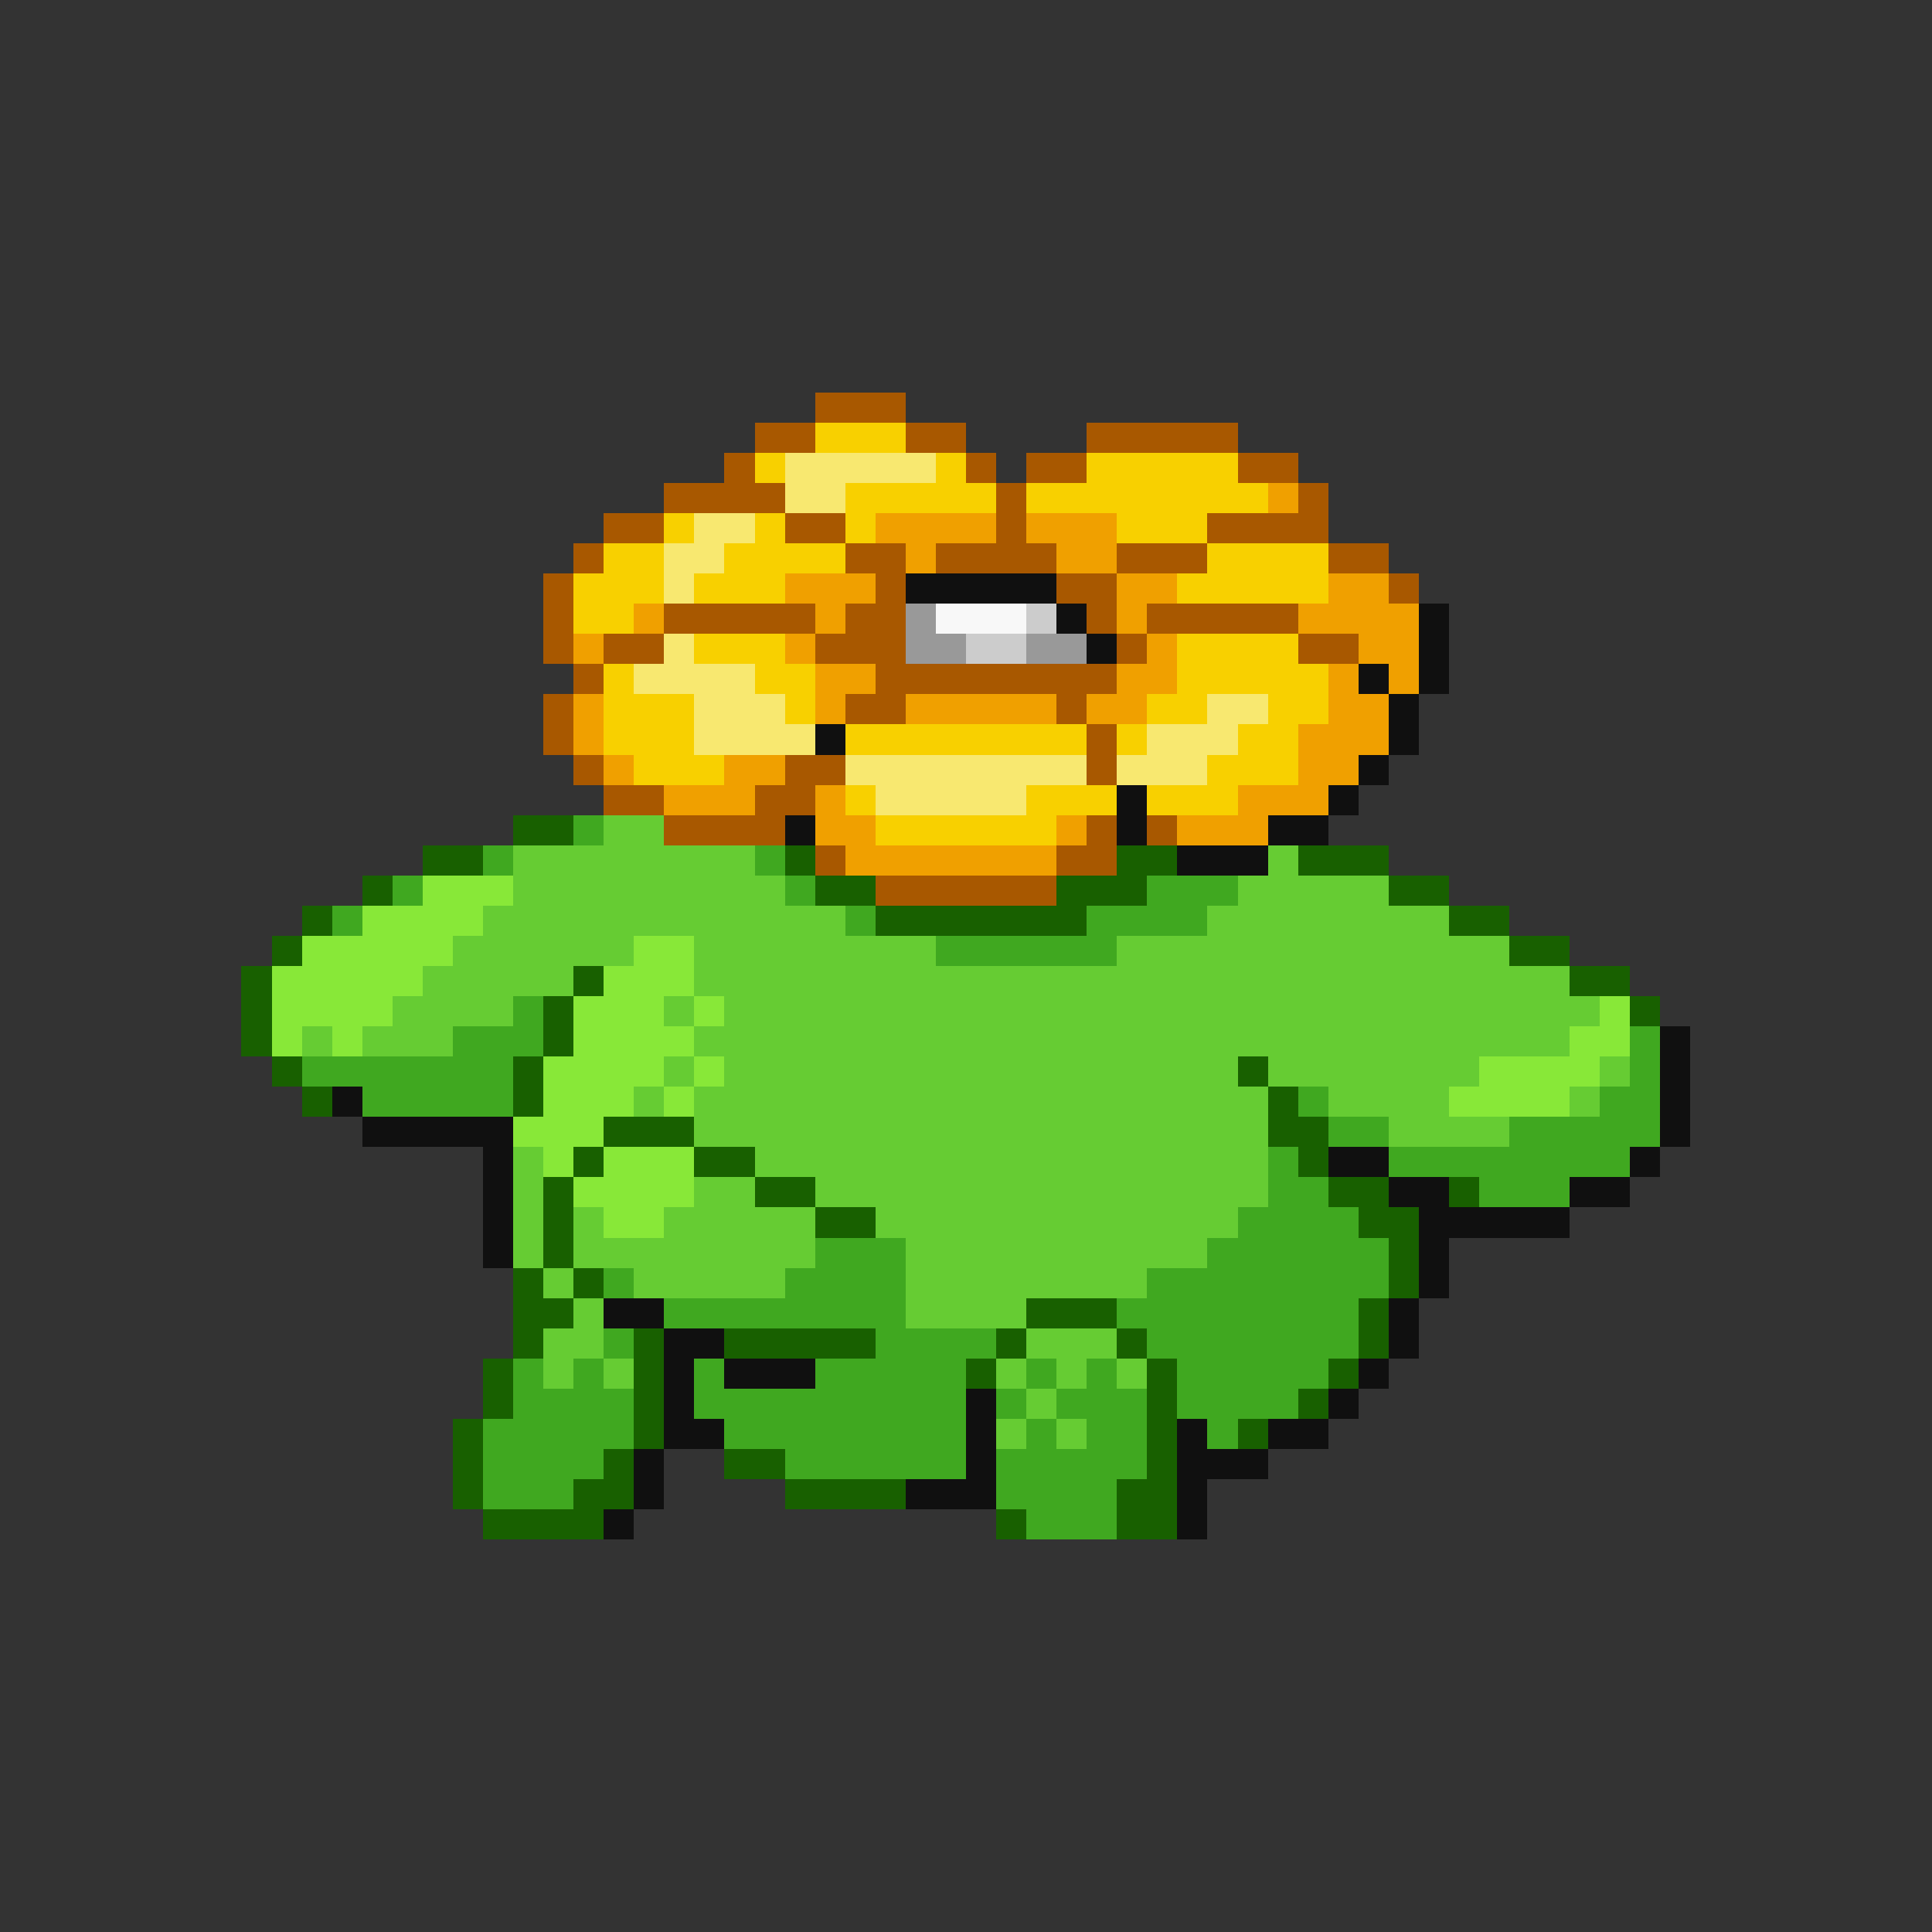 <svg xmlns="http://www.w3.org/2000/svg" viewBox="0 -0.5 64 64" shape-rendering="crispEdges">
<rect x="0" y="-0.5" width="64" height="64" fill="#333333" stroke="none"/>
<path stroke="#a85800" d="M27 13h3M25 14h2M30 14h2M36 14h5M24 15h1M32 15h1M34 15h2M41 15h2M22 16h4M33 16h1M43 16h1M20 17h2M26 17h2M33 17h1M40 17h4M19 18h1M28 18h2M31 18h4M37 18h3M44 18h2M18 19h1M29 19h1M35 19h2M46 19h1M18 20h1M22 20h5M28 20h2M36 20h1M38 20h5M18 21h1M20 21h2M27 21h3M37 21h1M43 21h2M19 22h1M29 22h8M18 23h1M28 23h2M35 23h1M18 24h1M36 24h1M19 25h1M26 25h2M36 25h1M20 26h2M25 26h2M22 27h4M36 27h1M38 27h1M27 28h1M35 28h2M29 29h6" />
<path stroke="#f8d000" d="M27 14h3M25 15h1M31 15h1M36 15h5M28 16h5M34 16h8M22 17h1M25 17h1M28 17h1M37 17h3M20 18h2M24 18h4M40 18h4M19 19h3M23 19h3M39 19h5M19 20h2M23 21h3M39 21h4M20 22h1M25 22h2M39 22h5M20 23h3M26 23h1M38 23h2M42 23h2M20 24h3M28 24h8M37 24h1M41 24h2M21 25h3M40 25h3M28 26h1M34 26h3M38 26h3M29 27h6" />
<path stroke="#f8e870" d="M26 15h5M26 16h2M23 17h2M22 18h2M22 19h1M22 21h1M21 22h4M23 23h3M40 23h2M23 24h4M38 24h3M28 25h8M37 25h3M29 26h5" />
<path stroke="#f0a000" d="M42 16h1M29 17h4M34 17h3M30 18h1M35 18h2M26 19h3M37 19h2M44 19h2M21 20h1M27 20h1M37 20h1M43 20h4M19 21h1M26 21h1M38 21h1M45 21h2M27 22h2M37 22h2M44 22h1M46 22h1M19 23h1M27 23h1M30 23h5M36 23h2M44 23h2M19 24h1M43 24h3M20 25h1M24 25h2M43 25h2M22 26h3M27 26h1M41 26h3M27 27h2M35 27h1M39 27h3M28 28h7" />
<path stroke="#101010" d="M30 19h5M35 20h1M47 20h1M36 21h1M47 21h1M45 22h1M47 22h1M46 23h1M27 24h1M46 24h1M45 25h1M37 26h1M44 26h1M26 27h1M37 27h1M42 27h2M39 28h3M55 34h1M55 35h1M11 36h1M55 36h1M12 37h5M55 37h1M16 38h1M44 38h2M54 38h1M16 39h1M46 39h2M52 39h2M16 40h1M47 40h5M16 41h1M47 41h1M47 42h1M20 43h2M46 43h1M22 44h2M46 44h1M22 45h1M24 45h3M45 45h1M22 46h1M32 46h1M44 46h1M22 47h2M32 47h1M39 47h1M42 47h2M21 48h1M32 48h1M39 48h3M21 49h1M30 49h3M39 49h1M20 50h1M39 50h1" />
<path stroke="#999999" d="M30 20h1M30 21h2M34 21h2" />
<path stroke="#f8f8f8" d="M31 20h3" />
<path stroke="#cccccc" d="M34 20h1M32 21h2" />
<path stroke="#186000" d="M17 27h2M14 28h2M26 28h1M37 28h2M43 28h3M12 29h1M27 29h2M35 29h3M46 29h2M10 30h1M29 30h7M48 30h2M9 31h1M50 31h2M8 32h1M19 32h1M52 32h2M8 33h1M18 33h1M54 33h1M8 34h1M18 34h1M9 35h1M17 35h1M41 35h1M10 36h1M17 36h1M42 36h1M20 37h3M42 37h2M19 38h1M23 38h2M43 38h1M18 39h1M25 39h2M44 39h2M48 39h1M18 40h1M27 40h2M45 40h2M18 41h1M46 41h1M17 42h1M19 42h1M46 42h1M17 43h2M34 43h3M45 43h1M17 44h1M21 44h1M24 44h5M33 44h1M37 44h1M45 44h1M16 45h1M21 45h1M32 45h1M38 45h1M44 45h1M16 46h1M21 46h1M38 46h1M43 46h1M15 47h1M21 47h1M38 47h1M41 47h1M15 48h1M20 48h1M24 48h2M38 48h1M15 49h1M19 49h2M26 49h4M37 49h2M16 50h4M33 50h1M37 50h2" />
<path stroke="#40a820" d="M19 27h1M16 28h1M25 28h1M13 29h1M26 29h1M38 29h3M11 30h1M28 30h1M36 30h4M31 31h6M17 33h1M15 34h3M54 34h1M10 35h7M54 35h1M12 36h5M43 36h1M53 36h2M44 37h2M50 37h5M42 38h1M46 38h8M42 39h2M49 39h3M41 40h4M27 41h3M40 41h6M20 42h1M26 42h4M38 42h8M22 43h8M37 43h8M20 44h1M29 44h4M38 44h7M17 45h1M19 45h1M23 45h1M27 45h5M34 45h1M36 45h1M39 45h5M17 46h4M23 46h9M33 46h1M35 46h3M39 46h4M16 47h5M24 47h8M34 47h1M36 47h2M40 47h1M16 48h4M26 48h6M33 48h5M16 49h3M33 49h4M34 50h3" />
<path stroke="#66cc33" d="M20 27h2M17 28h8M42 28h1M17 29h9M41 29h5M16 30h12M40 30h8M15 31h6M23 31h8M37 31h13M14 32h5M23 32h29M13 33h4M22 33h1M24 33h29M10 34h1M12 34h3M23 34h29M22 35h1M24 35h17M42 35h7M53 35h1M21 36h1M23 36h19M44 36h4M52 36h1M23 37h19M46 37h4M17 38h1M25 38h17M17 39h1M23 39h2M27 39h15M17 40h1M19 40h1M22 40h5M29 40h12M17 41h1M19 41h8M30 41h10M18 42h1M21 42h5M30 42h8M19 43h1M30 43h4M18 44h2M34 44h3M18 45h1M20 45h1M33 45h1M35 45h1M37 45h1M34 46h1M33 47h1M35 47h1" />
<path stroke="#88e838" d="M14 29h3M12 30h4M10 31h5M21 31h2M9 32h5M20 32h3M9 33h4M19 33h3M23 33h1M53 33h1M9 34h1M11 34h1M19 34h4M52 34h2M18 35h4M23 35h1M49 35h4M18 36h3M22 36h1M48 36h4M17 37h3M18 38h1M20 38h3M19 39h4M20 40h2" />
</svg>